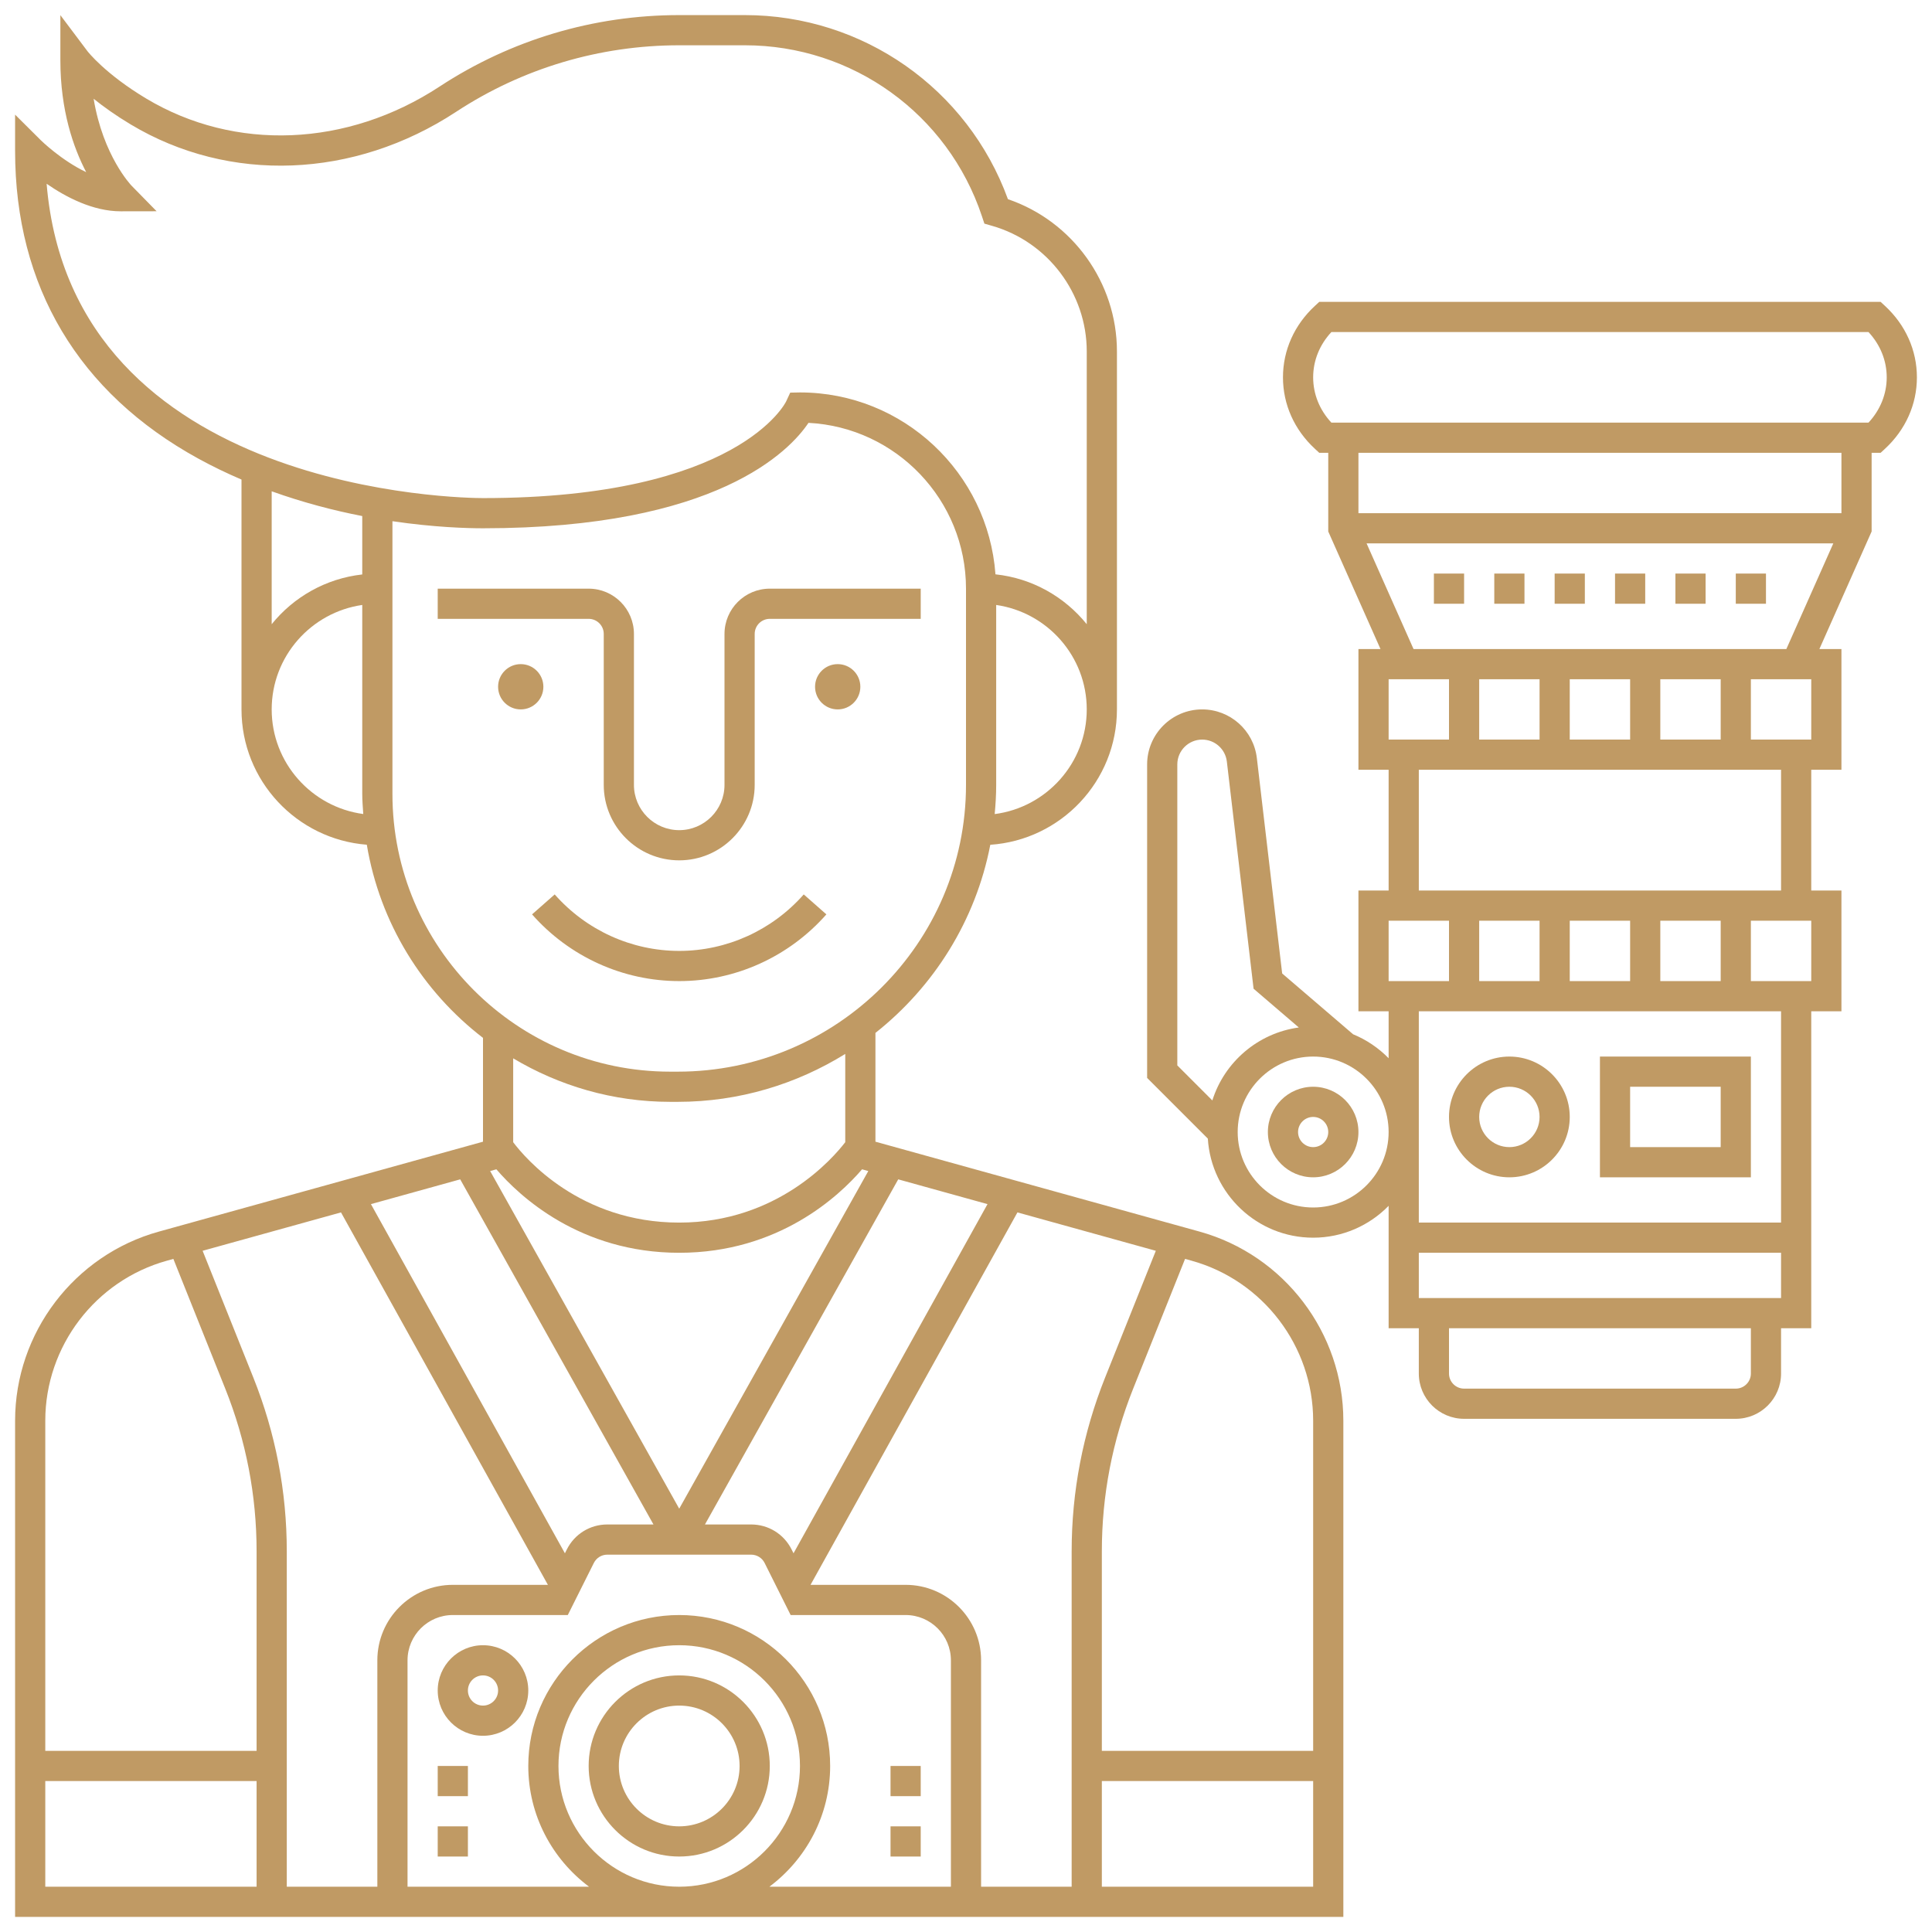 <svg xmlns="http://www.w3.org/2000/svg" xmlns:xlink="http://www.w3.org/1999/xlink" version="1.1" x="0px" y="0px" viewBox="0 0 128 128" style="enable-background:new 0 0 128 128;max-width:100%" xml:space="preserve" height="50" width="50" ><g style="" fill="#C09A64"><circle cx="34.5" cy="45.5" r="1.5" style="" fill="#C09A64"></circle><circle cx="55.5" cy="45.5" r="1.5" style="" fill="#C09A64"></circle><path d="M79.476,81.597L58,75.64v-7.207c3.873-3.065,6.641-7.445,7.61-12.464C70.288,55.653,74,51.757,74,47V23.28   c0-4.555-2.943-8.627-7.222-10.084C64.114,5.88,57.175,1,49.351,1H45c-5.666,0-11.157,1.638-15.879,4.736   c-6.111,4.011-13.56,4.315-19.436,0.792C6.961,4.895,5.809,3.41,5.8,3.399L4,1.004V4c0,3.321,0.866,5.789,1.711,7.406   C4.05,10.615,2.726,9.311,2.706,9.292L1,7.595V10c0,8.979,4.199,16.028,12.145,20.387c0.944,0.518,1.9,0.976,2.855,1.385V47   c0,4.727,3.665,8.606,8.302,8.965c0.867,5.191,3.692,9.716,7.698,12.797v6.878l-21.476,5.957C4.917,83.153,1,88.304,1,94.124V127   h24h40h24V94.124C89,88.304,85.083,83.153,79.476,81.597z M52.573,102.91l-0.126-0.252c-0.512-1.022-1.54-1.658-2.684-1.658h-3.058   L59.51,78.135l5.915,1.641L52.573,102.91z M37.553,102.658l-0.126,0.252L24.575,79.776l5.915-1.641L43.294,101h-3.058   C39.093,101,38.064,101.636,37.553,102.658z M32.886,77.47C34.418,79.251,38.42,83,45,83s10.582-3.749,12.114-5.53l0.413,0.115   L45,99.954l-12.527-22.37L32.886,77.47z M65.901,53.935C65.96,53.297,66,52.653,66,52V40.08c3.386,0.488,6,3.401,6,6.92   C72,50.553,69.336,53.49,65.901,53.935z M3.089,12.174C4.356,13.053,6.151,14,8,14l2.376-0.004l-1.665-1.699   c-0.022-0.023-1.88-1.962-2.507-5.753C6.849,7.062,7.66,7.646,8.657,8.243c6.54,3.923,14.803,3.603,21.562-0.835   C34.613,4.524,39.725,3,45,3h4.351c7.135,0,13.444,4.548,15.701,11.316l0.166,0.5l0.508,0.146C69.42,16.017,72,19.438,72,23.28   v18.075c-1.463-1.811-3.611-3.046-6.048-3.304C65.463,31.326,59.848,26,53,26l-0.646,0.013l-0.269,0.581   C52.057,26.658,48.937,33,32,33C30.854,33,4.802,32.757,3.089,12.174z M18,32.55c2.088,0.748,4.133,1.278,6,1.64v3.869   c-2.417,0.269-4.547,1.497-6,3.296V32.55z M18,47c0-3.519,2.614-6.432,6-6.92V52.6c0,0.449,0.039,0.889,0.067,1.331   C20.648,53.472,18,50.542,18,47z M26,52.6V34.531C28.767,34.938,30.949,35,32,35c15.515,0,20.343-5.16,21.564-6.985   C59.368,28.31,64,33.124,64,39v13c0,10.477-8.567,19-19.098,19H44.4C34.254,71,26,62.746,26,52.6z M44.4,73h0.502   c4.074,0,7.869-1.175,11.098-3.174v5.847C55.207,76.708,51.524,81,45,81c-6.584,0-10.211-4.277-11-5.325v-5.557   C37.05,71.936,40.599,73,44.4,73z M11.06,83.524l0.426-0.118l3.44,8.601C16.302,95.449,17,99.072,17,102.777V116H3V94.124   C3,89.199,6.314,84.841,11.06,83.524z M3,118h14v7H3V118z M19,125v-22.223c0-3.96-0.746-7.834-2.217-11.513l-3.359-8.396   l9.168-2.543L36.3,105H30c-2.757,0-5,2.243-5,5v15H19z M37,117c0-4.411,3.589-8,8-8s8,3.589,8,8s-3.589,8-8,8S37,121.411,37,117z    M50.974,125c2.438-1.825,4.026-4.727,4.026-8c0-5.514-4.486-10-10-10s-10,4.486-10,10c0,3.273,1.588,6.175,4.026,8H27v-15   c0-1.654,1.346-3,3-3h7.618l1.724-3.447c0.17-0.341,0.513-0.553,0.895-0.553h9.527c0.382,0,0.725,0.212,0.895,0.553L52.382,107H60   c1.654,0,3,1.346,3,3v15H50.974z M60,105h-6.3l13.708-24.675l9.168,2.543l-3.359,8.396C71.746,94.943,71,98.817,71,102.777V125h-6   v-15C65,107.243,62.757,105,60,105z M73,125v-7h14v7H73z M87,116H73v-13.223c0-3.705,0.698-7.328,2.074-10.771l3.44-8.601   l0.426,0.118c4.745,1.316,8.06,5.675,8.06,10.6V116z" style="" fill="#C09A64"></path><path d="M40,42v10c0,2.757,2.243,5,5,5s5-2.243,5-5V42c0-0.552,0.448-1,1-1h10v-2H51c-1.654,0-3,1.346-3,3v10c0,1.654-1.346,3-3,3   s-3-1.346-3-3V42c0-1.654-1.346-3-3-3H29v2h10C39.552,41,40,41.448,40,42z" style="" fill="#C09A64"></path><path d="M54.75,60.58l-1.5-1.322C51.155,61.636,48.148,63,45,63s-6.155-1.364-8.25-3.742l-1.5,1.322C37.724,63.389,41.277,65,45,65   S52.276,63.389,54.75,60.58z" style="" fill="#C09A64"></path><path d="M45,111c-3.309,0-6,2.691-6,6s2.691,6,6,6s6-2.691,6-6S48.309,111,45,111z M45,121c-2.206,0-4-1.794-4-4s1.794-4,4-4   s4,1.794,4,4S47.206,121,45,121z" style="" fill="#C09A64"></path><path d="M32,109c-1.654,0-3,1.346-3,3s1.346,3,3,3s3-1.346,3-3S33.654,109,32,109z M32,113c-0.552,0-1-0.448-1-1s0.448-1,1-1   s1,0.448,1,1S32.552,113,32,113z" style="" fill="#C09A64"></path><rect x="29" y="121" width="2" height="2" style="" fill="#C09A64"></rect><rect x="29" y="117" width="2" height="2" style="" fill="#C09A64"></rect><rect x="59" y="121" width="2" height="2" style="" fill="#C09A64"></rect><rect x="59" y="117" width="2" height="2" style="" fill="#C09A64"></rect><path d="M116,70h-10v8h10V70z M114,76h-6v-4h6V76z" style="" fill="#C09A64"></path><path d="M124.883,20.265L124.596,20H87.404l-0.287,0.265C85.752,21.525,85,23.207,85,25s0.752,3.475,2.117,4.735L87.404,30H88   v5.212L91.461,43H90v8h2v8h-2v8h2v3.111c-0.664-0.678-1.463-1.222-2.354-1.588l-4.699-4.028L83.269,50.22   C83.052,48.384,81.495,47,79.646,47C77.636,47,76,48.636,76,50.646v20.768l4.022,4.022C80.249,79.092,83.288,82,87,82   c1.958,0,3.728-0.81,5-2.111V88h2v3c0,1.654,1.346,3,3,3h18c1.654,0,3-1.346,3-3v-3h2V67h2v-8h-2v-8h2v-8h-1.461L124,35.212V30   h0.596l0.287-0.265C126.248,28.475,127,26.793,127,25S126.248,21.525,124.883,20.265z M110,49v-4h4v4H110z M108,49h-4v-4h4V49z    M102,49h-4v-4h4V49z M96,49h-4v-4h4V49z M92,61h4v4h-4V61z M110,65v-4h4v4H110z M108,65h-4v-4h4V65z M102,65h-4v-4h4V65z    M78,50.646C78,49.738,78.738,49,79.646,49c0.835,0,1.538,0.625,1.636,1.454l1.771,15.051l2.996,2.568   c-2.707,0.37-4.928,2.288-5.728,4.834L78,70.586V50.646z M87,80c-2.757,0-5-2.243-5-5s2.243-5,5-5s5,2.243,5,5S89.757,80,87,80z    M116,91c0,0.552-0.448,1-1,1H97c-0.552,0-1-0.448-1-1v-3h20V91z M94,86v-3h24v3H94z M118,81H94V67h24V81z M120,65h-4v-4h4V65z    M118,59H94v-8h24V59z M120,49h-4v-4h4V49z M93.65,43l-3.111-7h30.923l-3.111,7H93.65z M122,34H90v-4h32V34z M123.793,28H88.207   C87.426,27.161,87,26.108,87,25s0.426-2.161,1.207-3h35.586c0.781,0.839,1.207,1.892,1.207,3S124.574,27.161,123.793,28z" style="" fill="#C09A64"></path><path d="M100,78c2.206,0,4-1.794,4-4s-1.794-4-4-4s-4,1.794-4,4S97.794,78,100,78z M100,72c1.103,0,2,0.897,2,2s-0.897,2-2,2   s-2-0.897-2-2S98.897,72,100,72z" style="" fill="#C09A64"></path><path d="M87,72c-1.654,0-3,1.346-3,3s1.346,3,3,3s3-1.346,3-3S88.654,72,87,72z M87,76c-0.552,0-1-0.448-1-1s0.448-1,1-1   s1,0.448,1,1S87.552,76,87,76z" style="" fill="#C09A64"></path><rect x="95" y="38" width="2" height="2" style="" fill="#C09A64"></rect><rect x="99" y="38" width="2" height="2" style="" fill="#C09A64"></rect><rect x="103" y="38" width="2" height="2" style="" fill="#C09A64"></rect><rect x="107" y="38" width="2" height="2" style="" fill="#C09A64"></rect><rect x="111" y="38" width="2" height="2" style="" fill="#C09A64"></rect><rect x="115" y="38" width="2" height="2" style="" fill="#C09A64"></rect></g></svg>